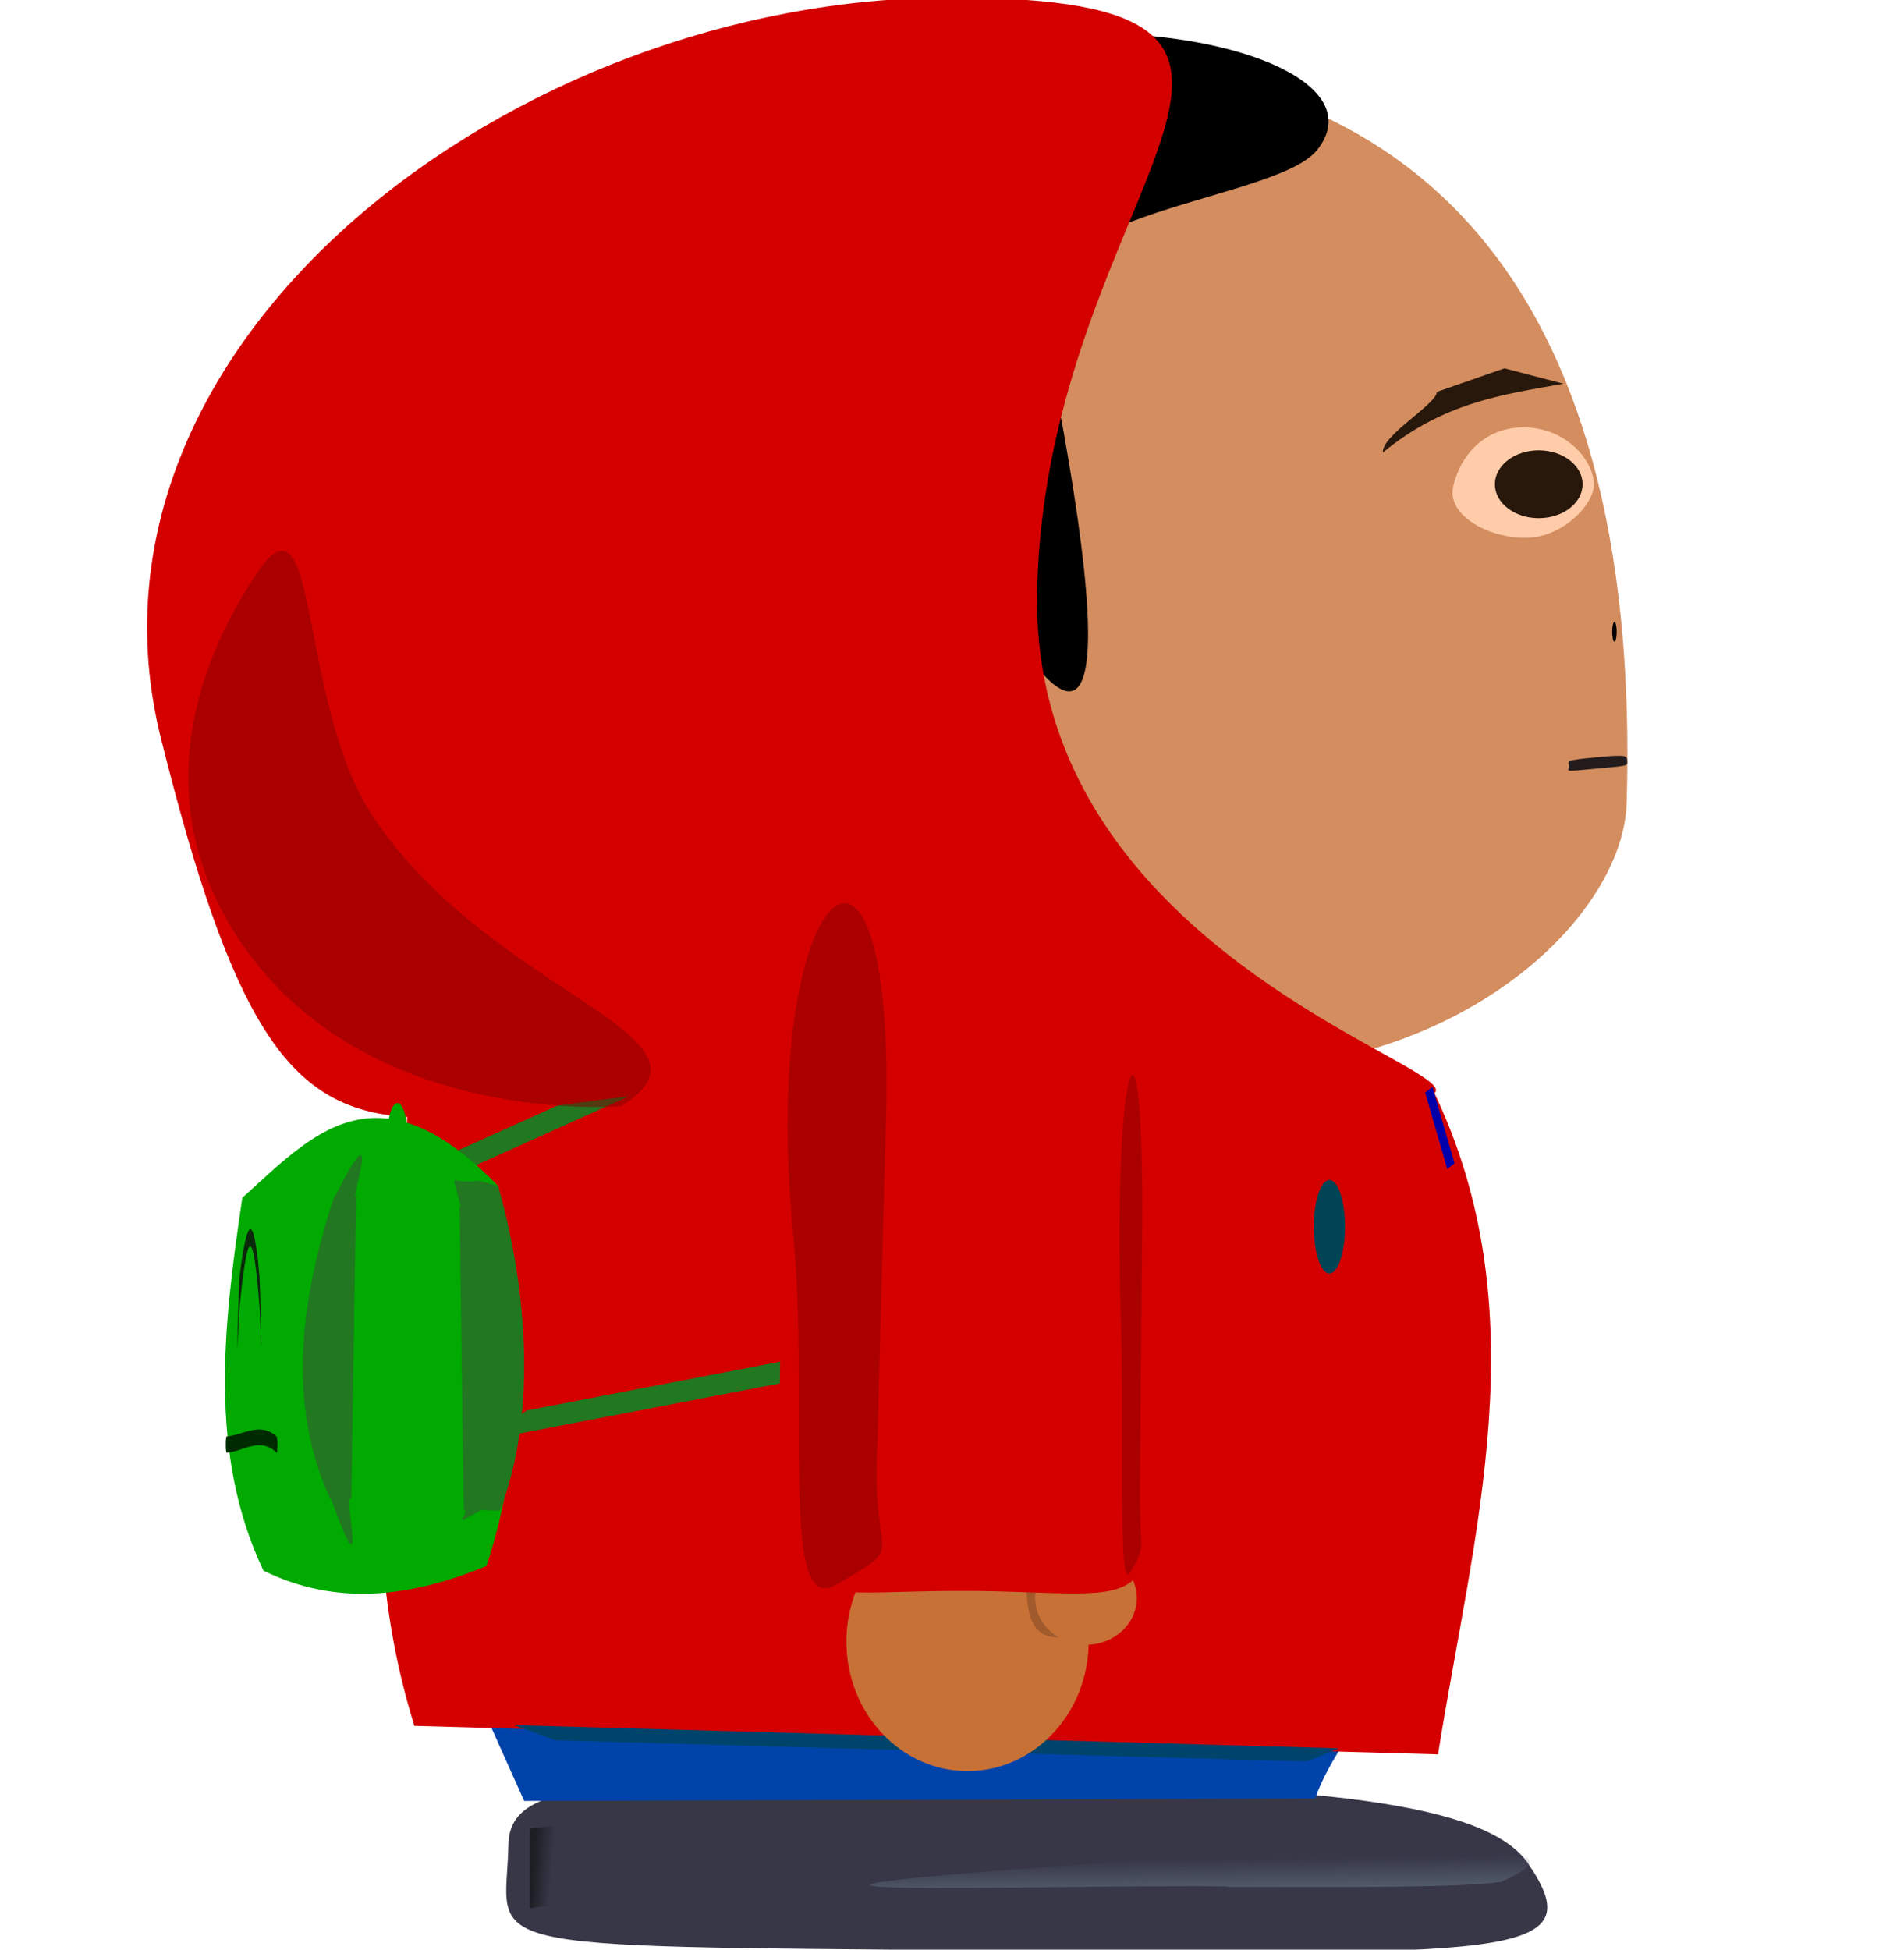 <?xml version="1.0" encoding="UTF-8" standalone="no"?>
<!-- Created with Inkscape (http://www.inkscape.org/) -->

<svg
   width="210mm"
   height="215mm"
   viewBox="0 0 210 215"
   version="1.1"
   id="svg5"
   inkscape:version="1.1 (c68e22c387, 2021-05-23)"
   sodipodi:docname="Gus_droit.svg"
   inkscape:export-filename="C:\Users\basti\OneDrive\Images\gimp\Gus_droit.png"
   inkscape:export-xdpi="4.8437209"
   inkscape:export-ydpi="4.8437209"
   xmlns:inkscape="http://www.inkscape.org/namespaces/inkscape"
   xmlns:sodipodi="http://sodipodi.sourceforge.net/DTD/sodipodi-0.dtd"
   xmlns:xlink="http://www.w3.org/1999/xlink"
   xmlns="http://www.w3.org/2000/svg"
   xmlns:svg="http://www.w3.org/2000/svg">
  <sodipodi:namedview
     id="namedview7"
     pagecolor="#ffffff"
     bordercolor="#666666"
     borderopacity="1.0"
     inkscape:pageshadow="2"
     inkscape:pageopacity="0.0"
     inkscape:pagecheckerboard="0"
     inkscape:document-units="mm"
     showgrid="false"
     inkscape:zoom="0.36168631"
     inkscape:cx="-569.55432"
     inkscape:cy="540.52364"
     inkscape:window-width="1920"
     inkscape:window-height="1001"
     inkscape:window-x="-9"
     inkscape:window-y="-9"
     inkscape:window-maximized="1"
     inkscape:current-layer="layer1"
     height="296mm" />
  <defs
     id="defs2">
    <linearGradient
       inkscape:collect="always"
       id="linearGradient30040">
      <stop
         style="stop-color:#1c1f24;stop-opacity:1;"
         offset="0"
         id="stop30036" />
      <stop
         style="stop-color:#1c1f24;stop-opacity:0;"
         offset="1"
         id="stop30038" />
    </linearGradient>
    <linearGradient
       inkscape:collect="always"
       id="linearGradient29840">
      <stop
         style="stop-color:#535d6c;stop-opacity:1;"
         offset="0"
         id="stop29836" />
      <stop
         style="stop-color:#535d6c;stop-opacity:0;"
         offset="1"
         id="stop29838" />
    </linearGradient>
    <linearGradient
       inkscape:collect="always"
       id="linearGradient5194">
      <stop
         style="stop-color:#800000;stop-opacity:1;"
         offset="0"
         id="stop5190" />
      <stop
         style="stop-color:#800000;stop-opacity:0;"
         offset="1"
         id="stop5192" />
    </linearGradient>
    <linearGradient
       inkscape:collect="always"
       xlink:href="#linearGradient5194"
       id="linearGradient7905"
       gradientUnits="userSpaceOnUse"
       gradientTransform="matrix(0.738,0.142,-0.213,1.401,81.067,-9.292)"
       x1="51.573"
       y1="126.188"
       x2="51.573"
       y2="126.188" />
    <linearGradient
       inkscape:collect="always"
       xlink:href="#linearGradient5194"
       id="linearGradient14432"
       gradientUnits="userSpaceOnUse"
       gradientTransform="matrix(1.021,-0.7,1.106,0.607,-123.738,81.543)"
       x1="51.573"
       y1="126.188"
       x2="51.573"
       y2="126.188" />
    <linearGradient
       inkscape:collect="always"
       xlink:href="#linearGradient5194"
       id="linearGradient27326"
       gradientUnits="userSpaceOnUse"
       gradientTransform="matrix(0.169,0.103,-0.049,1.022,122.147,39.11)"
       x1="51.573"
       y1="126.188"
       x2="51.573"
       y2="126.188" />
    <linearGradient
       inkscape:collect="always"
       xlink:href="#linearGradient29840"
       id="linearGradient29842"
       x1="-227.651"
       y1="-227.239"
       x2="-227.676"
       y2="-223.428"
       gradientUnits="userSpaceOnUse" />
    <linearGradient
       inkscape:collect="always"
       xlink:href="#linearGradient30040"
       id="linearGradient30042"
       x1="213.056"
       y1="-59.215"
       x2="213.223"
       y2="-61.333"
       gradientUnits="userSpaceOnUse" />
  </defs>
  <g
     inkscape:label="Calque 1"
     inkscape:groupmode="layer"
     id="layer1">
    <path
       id="path11385"
       style="fill:#373748;stroke-width:0.603"
       d="m 168.53,205.483 c 7.266,10.633 -2.043,10.078 -59.986,9.6 -58.296,-0.481 -52.691,0.025 -52.472,-11.669 0.149,-7.943 13.263,-6.742 51.431,-6.742 38.168,0 56.522,2.219 61.027,8.811 z"
       sodipodi:nodetypes="sssss" />
    <path
       id="rect10620"
       style="fill:#0044aa;stroke-width:0.561"
       d="m 53.684,189.377 h 96.749 c 0.29,-0.912 -4.127,5.066 -5.365,8.955 l -87.256,0.271 z"
       sodipodi:nodetypes="ccccc" />
    <path
       id="rect8523"
       style="fill:#d40000;stroke-width:0.391"
       d="m 44.95,121.639 c 42.543,-8.973 75.727,-1.567 113.084,-1.463 11.798,24.429 4.451,48.859 0.573,73.288 L 45.701,190.323 C 38.012,165.366 44.49,146.596 44.95,121.639 Z"
       sodipodi:nodetypes="ccccc" />
    <path
       id="rect10620-1"
       style="fill:#00446c;fill-opacity:0.998;stroke-width:0.199"
       d="m 56.672,190.236 90.989,2.563 -3.528,1.454 -82.838,-2.333 z"
       sodipodi:nodetypes="ccccc" />
    <ellipse
       style="fill:#c87137;stroke-width:0.381"
       id="path9819-5"
       cx="106.713"
       cy="181.03"
       rx="13.359"
       ry="14.279" />
    <path
       id="path10057-0"
       style="fill:#a05a2c;stroke-width:0.416"
       d="m 115.941,174.595 c -1.52,3.877 3.208,5.975 0.744,5.975 -2.464,0 -3.47,-1.847 -3.47,-5.724 1e-5,-3.877 0.882,-5.265 3.346,-5.265 2.464,0 0.887,1.171 -0.62,5.014 z"
       sodipodi:nodetypes="sssss" />
    <ellipse
       style="fill:#004455;stroke-width:0.082"
       id="path9819-9"
       cx="146.628"
       cy="135.279"
       rx="1.723"
       ry="5.156" />
    <ellipse
       style="fill:#c87137;stroke-width:0.148"
       id="path9819-9-5"
       cx="119.777"
       cy="176.224"
       rx="5.602"
       ry="5.156" />
    <rect
       style="fill:#217821;stroke-width:0.32"
       id="rect20539-9"
       width="59.052"
       height="5.68"
       x="266.081"
       y="335.733"
       ry="0.073"
       transform="matrix(-0.912,0.411,1,-0.005,0,0)"
       inkscape:transform-center-x="-9.9595251"
       inkscape:transform-center-y="-2.5546352" />
    <rect
       style="fill:#217821;stroke-width:0.32"
       id="rect20539-9-6"
       width="59.274"
       height="5.68"
       x="-447.534"
       y="-401.733"
       ry="0.073"
       transform="matrix(-0.982,0.189,0.816,-0.578,0,0)"
       inkscape:transform-center-x="-9.6182563"
       inkscape:transform-center-y="-3.6741359" />
    <path
       id="rect20539-9-5"
       style="fill:url(#linearGradient29842);stroke-width:0.192;fill-opacity:1"
       inkscape:transform-center-x="-4.2314377"
       inkscape:transform-center-y="-2.9143884"
       transform="matrix(-1,0.018,0.353,-0.935,0,0)"
       d="m -245.568,-226.692 c 4.594,-0.602 17.666,-0.264 30.074,0 0.029,6.1e-4 0.022,0.05 0.051,0.051 16.773,0.669 80.549,-0.431 0,3.899 -0.028,0.001 -0.023,0.051 -0.051,0.051 -10.022,0.008 -19.464,2.121 -30.074,0 -0.03,-0.006 -0.022,-0.033 -0.051,-0.051 -1.519,-0.962 -4.305,-1.641 0,-3.899 0.022,-0.011 0.024,-0.048 0.051,-0.051 z"
       sodipodi:nodetypes="sssssssss" />
    <path
       id="path31-6"
       style="fill:#d38d5f;fill-rule:evenodd;stroke-width:0.357"
       d="m 108.534,72.511 c 0.9,59.223 -41.013,24.597 1.123,40.61 39.968,15.19 69.276,-8.423 69.755,-24.575 C 181.152,29.881 154.817,6.864 116.182,6.864 c -38.635,0 -8.333,20.543 -7.648,65.647 z"
       sodipodi:nodetypes="sssss" />
    <path
       id="path6217-4"
       style="fill:#d40000;stroke-width:0.379"
       d="m 86.161,133.423 c 0,49.768 -4.005,41.34 23.757,42.062 19.712,0.513 17.186,2.821 17.186,-29.579 0,-22.631 -9.625,-42.062 -22.746,-42.062 -13.12,0 -18.197,6.948 -18.197,29.579 z"
       sodipodi:nodetypes="sssss" />
    <path
       id="path32024"
       style="fill-opacity:0.998;stroke-width:0.265"
       d="m 145.32,16.485 c -4.447,5.752 -32.884,6.649 -30.414,18.679 C 134.707,131.601 90.478,29.253 90.344,19.777 90.218,10.875 103.797,3.658 120.392,3.658 c 16.595,-6e-7 30.373,5.784 24.928,12.827 z"
       sodipodi:nodetypes="sssss" />
    <path
       id="path31"
       style="fill:#d40000;fill-rule:evenodd;stroke-width:0.399"
       d="M 114.386,65.378 C 113.266,124.602 222.017,123.899 101.628,119.438 42.289,117.239 33.362,143.896 17.747,81.414 6.807,37.637 56.75,-0.269 104.862,-0.269 c 48.112,0 10.378,20.543 9.524,65.647 z"
       sodipodi:nodetypes="sssss" />
    <path
       id="path4257-0-5"
       style="fill:url(#linearGradient7905);fill-opacity:1;stroke-width:0.273"
       d="m 96.699,161.425 c -0.296,11.014 3.378,8.782 -4.476,13.332 -6.379,3.695 -2.882,-19.696 -4.76,-38.876 -3.753,-38.339 11.319,-52.053 10.258,-12.514 z"
       sodipodi:nodetypes="sssss" />
    <path
       id="path4257-0-5-7"
       style="fill:url(#linearGradient27326);fill-opacity:1;stroke-width:0.112"
       d="m 125.729,163.642 c -0.068,8.034 0.774,6.406 -1.026,9.725 -1.462,2.695 -0.661,-14.368 -1.091,-28.359 -0.86,-27.967 2.594,-37.971 2.351,-9.129 z"
       sodipodi:nodetypes="sssss" />
    <path
       id="path4257-0"
       style="fill:url(#linearGradient14432);fill-opacity:1;stroke-width:0.312"
       d="m 41.041,89.894 c 13.098,19.882 40.05,24.278 27.436,32.103 0,0 -27.827,2.361 -41.726,-17.819 C 16.602,89.442 20.9,74.252 28.385,63.134 35.208,53 32.864,77.482 41.041,89.894 Z"
       sodipodi:nodetypes="sssss" />
    <rect
       style="fill:url(#linearGradient30042);stroke-width:0.454;fill-opacity:1"
       id="rect11065-9"
       width="8.778"
       height="3.269"
       x="208.829"
       y="-62.104"
       transform="matrix(1.1291329e-4,1,-0.993,0.122,0,0)" />
    <rect
       style="fill:#0000aa;stroke-width:0.254"
       id="rect11065-3"
       width="1.02"
       height="8.773"
       x="126.555"
       y="206.236"
       transform="matrix(0.789,-0.614,0.278,0.961,0,0)" />
    <path
       id="rect17082"
       style="fill:#00aa00;stroke-width:0.147"
       d="m 26.727,132.084 c 7.604,-6.841 14.792,-15.166 28.21,-1.293 3.137,16.053 2.649,29.984 -1.286,41.899 -8.477,3.504 -16.615,4.424 -24.594,0.517 -6.087,-12.831 -4.445,-26.938 -2.331,-41.123 z"
       sodipodi:nodetypes="ccccc" />
    <rect
       style="fill:#00aa00;stroke-width:0.369"
       id="rect17663"
       width="2.198"
       height="10.2"
       x="42.752"
       y="121.639"
       ry="3.326" />
    <path
       id="rect17811"
       style="fill:#0b280b;stroke-width:0.056"
       d="m 26.413,140.855 c 0.851,-6.924 1.594,-7.218 2.214,0 0.037,0.432 0.195,6.511 0.195,7.442 0,0.931 -0.159,-3.598 -0.195,-4.08 -0.828,-11.088 -1.527,-6.69 -2.214,0 -0.038,0.374 -0.249,5.194 -0.249,4.263 0,-0.931 0.209,-7.304 0.249,-7.625 z"
       sodipodi:nodetypes="sssssss" />
    <path
       id="rect17813"
       style="fill:#002b00;stroke-width:0.118"
       d="m 24.992,158.405 c 1.841,-0.158 3.682,-1.657 5.522,0 0.051,0.046 0.092,0.402 0.092,0.902 0,0.5 -0.041,0.953 -0.092,0.902 -1.841,-1.823 -3.682,-0.138 -5.522,0 -0.051,0.004 -0.092,-0.402 -0.092,-0.902 0,-0.5 0.041,-0.898 0.092,-0.902 z"
       sodipodi:nodetypes="sssssss" />
    <path
       id="rect19198"
       style="fill:#217821;stroke-width:0.191"
       d="m 39.27,131.867 -0.524,33.335 c -5.83e-4,0.037 -0.102,0.032 -0.13,0.067 -0.52,0.621 1.894,11.047 -2.119,-0.009 -0.013,-0.036 -0.112,-0.031 -0.128,-0.068 -4.61,-10.143 -3.402,-21.463 0.524,-33.335 0.012,-0.037 0.112,-0.031 0.13,-0.067 3.7,-7.292 3.165,-4.263 2.119,0.009 -0.009,0.037 0.129,0.03 0.128,0.068 z"
       sodipodi:nodetypes="sssssssss" />
    <path
       id="rect19198-2"
       style="fill:#217821;stroke-width:0.177"
       d="m 50.686,133.129 0.452,33.335 c 5.03e-4,0.037 0.088,0.032 0.113,0.067 0.448,0.621 -1.894,2.124 1.829,-0.009 0.033,-0.019 2.036,0.098 2.05,0.062 3.979,-10.143 3.195,-23.921 -0.193,-35.792 0,0 -2.013,-0.589 -2.052,-0.584 -3.582,0.467 -2.99,-1.418 -2.088,2.854 0.007,0.037 -0.111,0.03 -0.111,0.068 z"
       sodipodi:nodetypes="sssssssss" />
    <path
       id="rect1430"
       style="fill:#28170b;stroke-width:0.148"
       d="m 158.488,43.211 7.445,-2.596 6.498,1.701 c -6.595,1.18 -13.179,2.028 -19.902,7.58 -0.166,-1.887 5.852,-5.256 5.96,-6.685 z"
       sodipodi:nodetypes="ccccc"
       inkscape:transform-center-x="2.8274241"
       inkscape:transform-center-y="2.5526529" />
    <path
       id="path2169-5-4-0"
       style="fill:#ffccaa;stroke-width:0.456"
       d="m 160.284,53.603 c -0.762,3.168 3.774,5.709 7.952,5.709 4.179,0 7.757,-3.845 7.566,-6.092 -0.235,-2.765 -3.259,-5.997 -7.566,-6.092 -4.178,-0.093 -7.051,2.728 -7.952,6.476 z"
       sodipodi:nodetypes="sssss" />
    <path
       id="path3219-1"
       style="fill:#241c1c;stroke-width:0.48"
       d="m 179.476,83.953 c 0.056,0.58 -0.15,0.496 -3.731,0.84 -3.581,0.343 -2.636,0.261 -2.691,-0.32 -0.056,-0.58 -0.581,-0.619 3,-0.962 3.581,-0.343 3.366,-0.137 3.422,0.443 z"
       sodipodi:nodetypes="sssss" />
    <ellipse
       style="fill:#28170b;stroke-width:0.286"
       id="path2169"
       ry="3.742"
       rx="4.837"
       cy="53.401"
       cx="169.714" />
    <ellipse
       style="fill:#000000;fill-opacity:0.998;stroke-width:0.434"
       id="path31470"
       cx="178.064"
       cy="69.678"
       rx="0.246"
       ry="1.097" />
  </g>
</svg>
